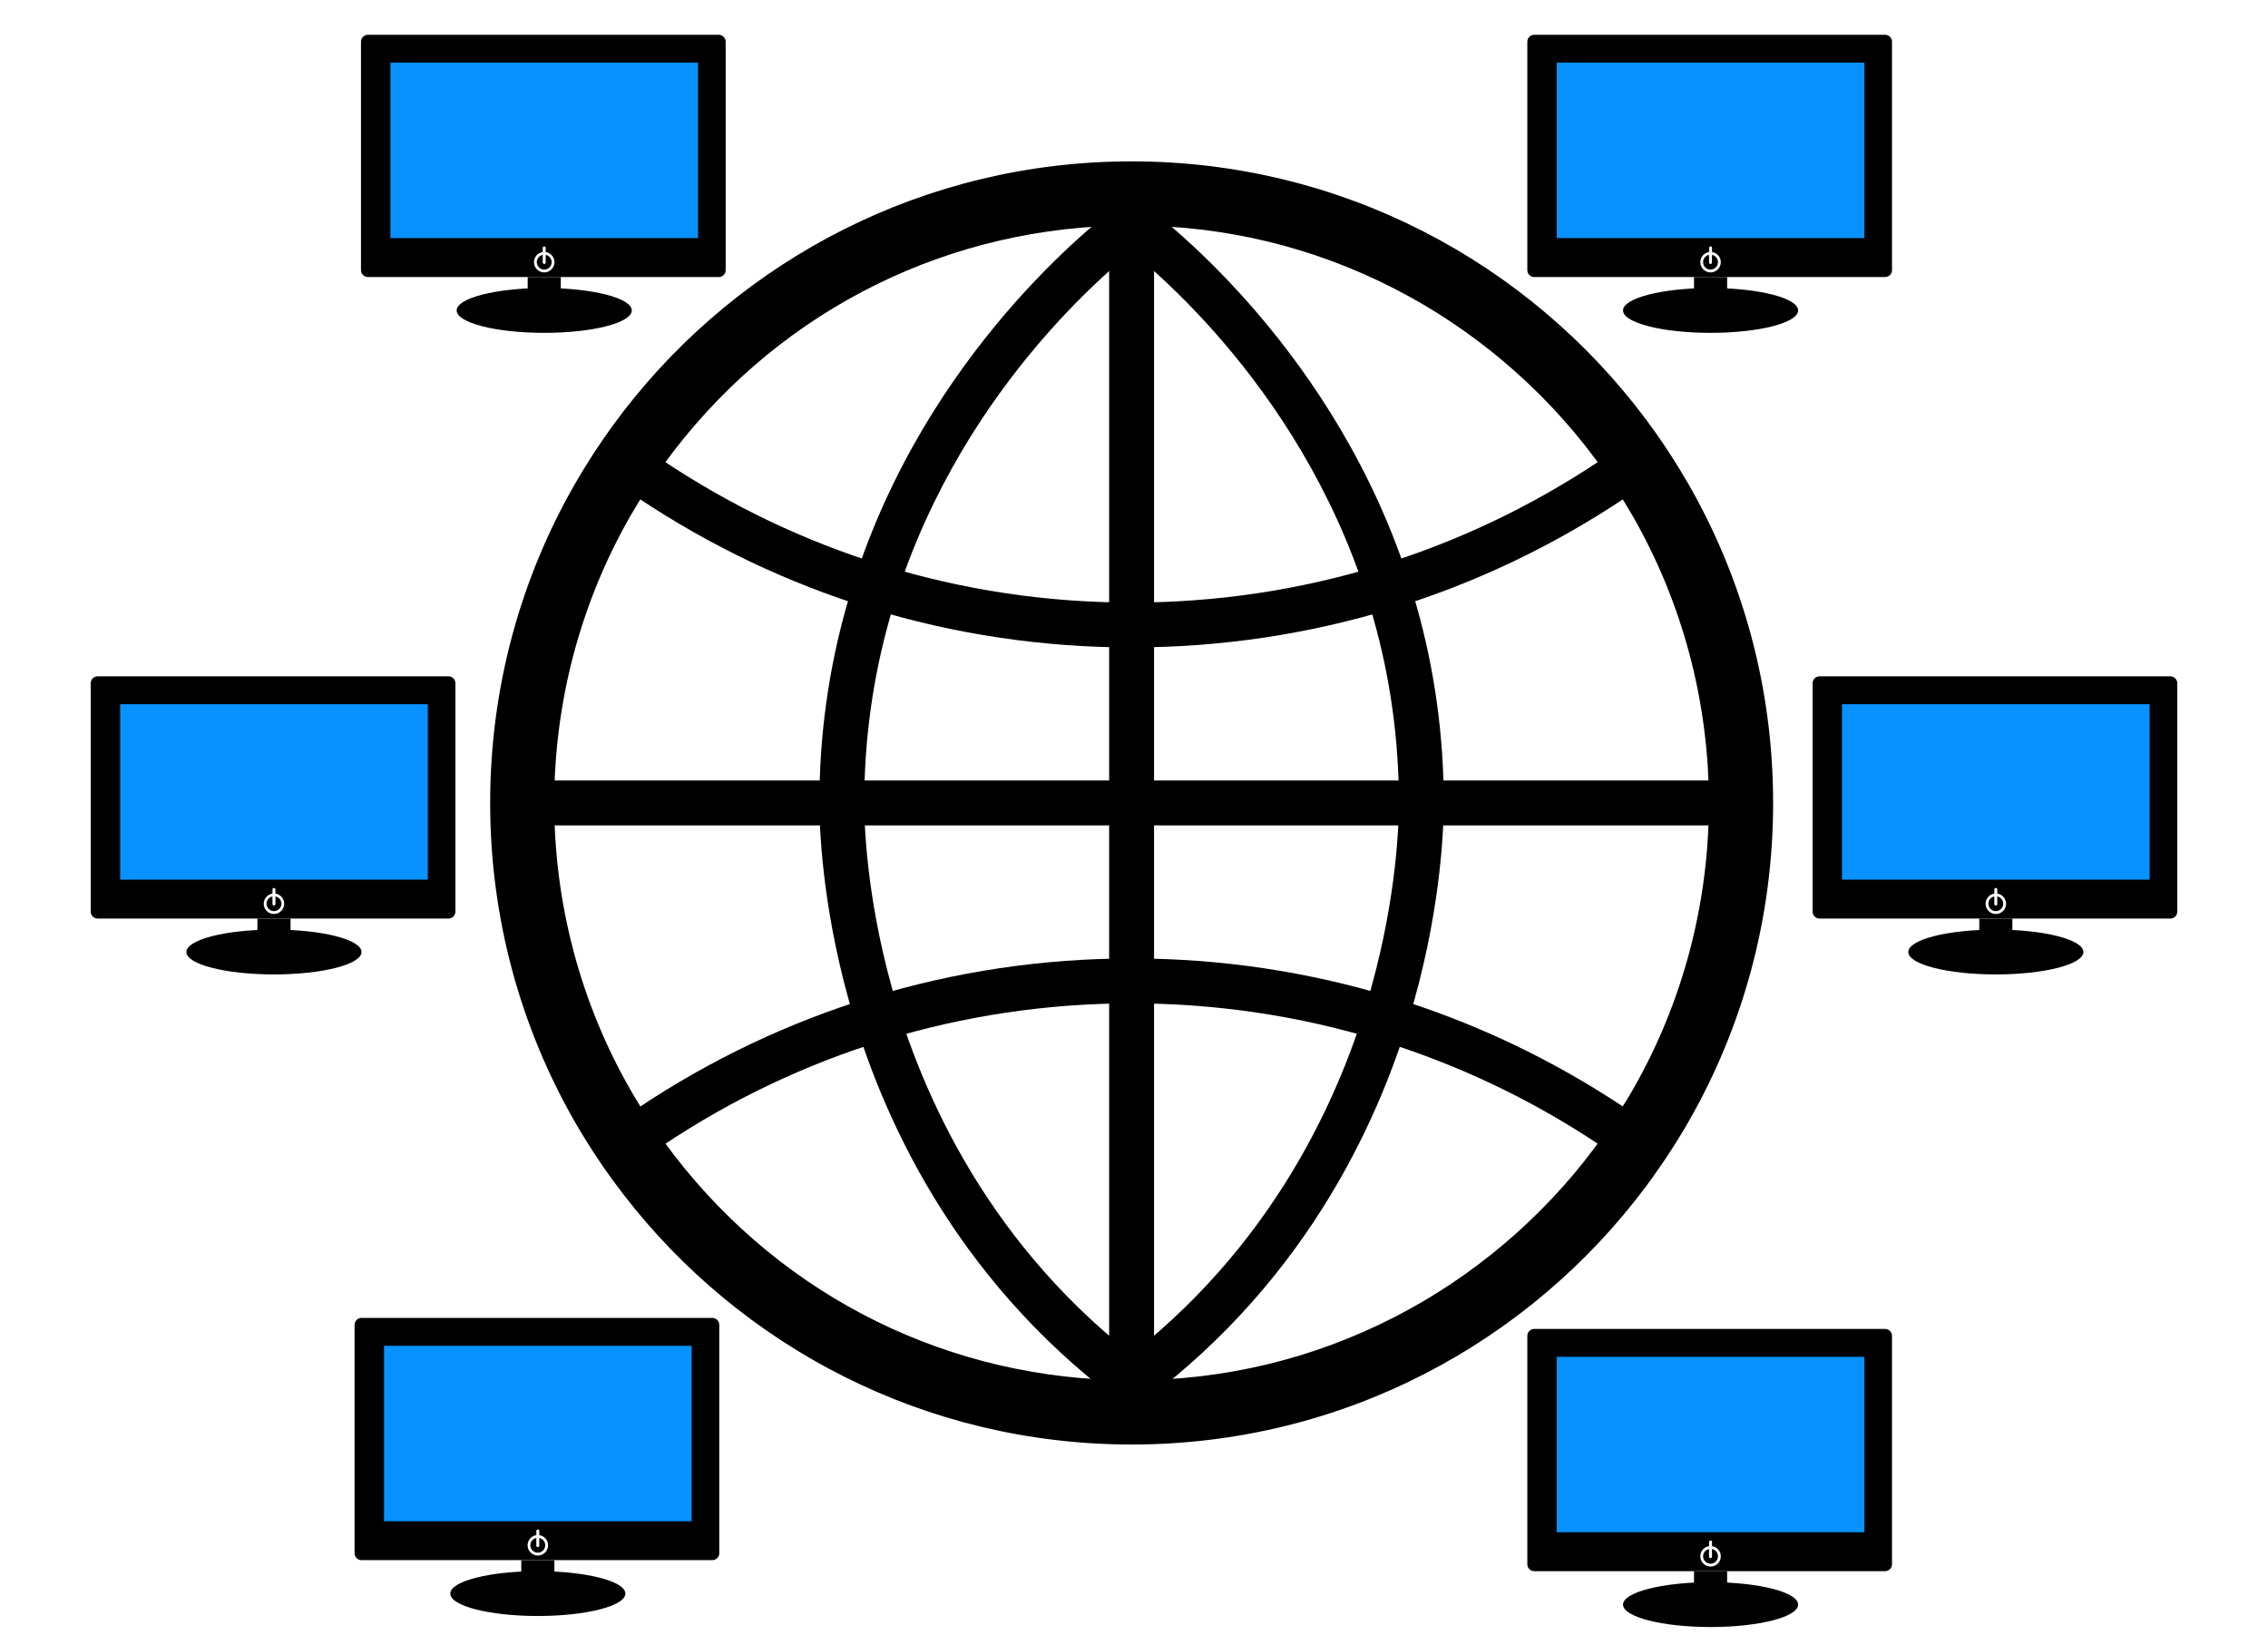 <?xml version="1.0" encoding="utf-8"?>
<!-- Generator: Adobe Illustrator 25.2.0, SVG Export Plug-In . SVG Version: 6.00 Build 0)  -->
<svg version="1.0" xmlns="http://www.w3.org/2000/svg" xmlns:xlink="http://www.w3.org/1999/xlink" x="0px" y="0px"
	 viewBox="0 0 500 360.39" style="enable-background:new 0 0 500 360.39;" xml:space="preserve">
<style type="text/css">
	.st0{fill:none;stroke:#000000;stroke-width:7;stroke-miterlimit:10;}
	.st1{fill:#3178C6;}
	.st2{fill:#FFFFFF;}
	.st3{fill:#0892FF;}
	.st4{display:none;}
	.st5{fill:#D10037;}
	.st6{fill:#FF74FD;}
	.st7{fill:#93FFA7;}
	.st8{fill:#FF0A38;}
	.st9{display:none;fill:none;stroke:#000000;stroke-miterlimit:10;}
</style>
<g id="layer_1">
</g>
<g id="PCs">
</g>
<g id="Art_1">
</g>
<g id="Art_2">
</g>
<g id="ipv4">
</g>
<g id="ipv4-export">
	<g id="ipv4_copy">
	</g>
</g>
<g id="ipv6-export">
	<g id="IPv6_copy">
		<g id="Globe_5_">
			<path d="M249.47,49.71c20.43,0,39.93,4.69,57.96,13.93c17.22,8.83,32.46,21.71,44.08,37.27c2.32,3.09,4.57,6.43,6.68,9.88
				c0.43,0.71,0.86,1.43,1.28,2.15l0.18,0.32l0.15,0.23l0.16,0.28c10.98,19.14,16.78,41,16.78,63.22s-5.8,44.08-16.76,63.19
				c-0.66,1.15-1.21,2.08-1.73,2.91l-0.03,0.04l-0.03,0.04c-2.01,3.3-4.26,6.63-6.69,9.89c-11.61,15.55-26.85,28.44-44.07,37.26
				c-18.04,9.24-37.54,13.93-57.97,13.93c-39.76,0-76.51-18.08-100.82-49.59c-2.84-3.68-5.51-7.56-7.92-11.51l-0.02-0.04l-0.02-0.04
				c-0.52-0.84-1.07-1.76-1.71-2.88c-10.98-19.14-16.78-41-16.78-63.22s5.8-44.08,16.79-63.25l0.14-0.25l0.15-0.23l0.19-0.32
				c0.42-0.72,0.85-1.44,1.26-2.12c2.42-3.97,5.08-7.84,7.91-11.5C172.95,67.79,209.7,49.71,249.47,49.71 M249.47,35.57
				c-45.61,0-86.18,21.59-112.03,55.11c-3.15,4.09-6.08,8.34-8.78,12.77c-0.48,0.79-0.96,1.6-1.43,2.4
				c-0.18,0.28-0.35,0.58-0.52,0.88c-11.86,20.69-18.65,44.69-18.65,70.26c0,25.57,6.79,49.57,18.65,70.26
				c0.64,1.1,1.29,2.21,1.95,3.28c2.7,4.43,5.64,8.7,8.8,12.78c25.85,33.52,66.41,55.1,112.02,55.1
				c46.41,0,87.59-22.34,113.38-56.88c2.64-3.55,5.13-7.21,7.44-11c0.66-1.07,1.32-2.18,1.95-3.28
				c11.86-20.69,18.65-44.69,18.65-70.26c0-25.57-6.79-49.57-18.65-70.26c-0.17-0.3-0.34-0.59-0.52-0.88
				c-0.47-0.81-0.95-1.61-1.43-2.4c-2.32-3.79-4.79-7.47-7.45-11.02C337.05,57.91,295.87,35.57,249.47,35.57L249.47,35.57z"/>
			<rect x="249.47" y="172.04" width="134.53" height="9.9"/>
			<rect x="115.61" y="172.04" width="133.86" height="9.9"/>
			<rect x="244.52" y="49.22" width="9.9" height="255.54"/>
			<path d="M249.47,142.71c-19.71,0-39.16-2.92-57.81-8.66c-17.96-5.54-35.08-13.69-50.88-24.22l5.49-8.24
				c15,10.01,31.25,17.74,48.3,23c17.7,5.46,36.17,8.23,54.89,8.23c18.72,0,37.19-2.77,54.89-8.23c17.05-5.25,33.3-12.99,48.3-23
				l5.49,8.24c-15.8,10.54-32.92,18.69-50.88,24.22C288.63,139.79,269.18,142.71,249.47,142.71z"/>
			<path d="M352.66,252.39c-15.08-10.07-31.47-17.85-48.71-23.12c-17.6-5.38-35.93-8.1-54.48-8.1c-18.55,0-36.88,2.73-54.48,8.1
				c-17.24,5.27-33.63,13.05-48.71,23.12l-5.5-8.23c15.88-10.61,33.15-18.8,51.31-24.35c18.54-5.67,37.84-8.54,57.38-8.54
				c19.53,0,38.83,2.87,57.37,8.54c18.17,5.55,35.43,13.75,51.32,24.35L352.66,252.39z"/>
			<path d="M246.5,308.72c-36.35-27.26-52.38-63.13-59.42-88.41c-5.98-21.53-6.44-38.6-6.44-43.31c0-14.81,2.02-29.43,6.01-43.47
				c14.79-52.28,52.45-82.69,59.84-88.26l5.95,7.91c-6.95,5.23-42.34,33.82-56.27,83.05c-3.74,13.16-5.64,26.87-5.64,40.76
				c0,4.4,0.44,20.34,6.08,40.66c6.63,23.8,21.7,57.56,55.82,83.15L246.5,308.72z"/>
			<path d="M252.44,308.72l-5.94-7.92c34.12-25.59,49.19-59.34,55.82-83.15c5.64-20.32,6.08-36.26,6.08-40.66
				c0-13.89-1.9-27.6-5.64-40.76C288.84,87,253.45,58.41,246.49,53.17l5.95-7.91c7.4,5.57,45.05,35.99,59.84,88.26
				c3.99,14.03,6.01,28.65,6.01,43.46c0,4.72-0.46,21.78-6.44,43.31C304.82,245.59,288.79,281.45,252.44,308.72z"/>
		</g>
		<g id="ipv6_pc_11_">
			<ellipse cx="119.98" cy="68.43" rx="19.3" ry="4.94"/>
			<g>
				<path d="M121.62,57.78c0,0.9-0.73,1.64-1.64,1.64c-0.9,0-1.64-0.74-1.64-1.64c0-0.79,0.57-1.45,1.31-1.6v1.68
					c0,0.18,0.15,0.33,0.33,0.33c0.18,0,0.32-0.15,0.32-0.33v-1.68C121.06,56.33,121.62,56.99,121.62,57.78z"/>
			</g>
			<g>
				<path d="M158.46,7.67H81.11c-0.85,0-1.53,0.69-1.53,1.53v50.34c0,0.85,0.68,1.53,1.53,1.53h77.34c0.85,0,1.53-0.68,1.53-1.53
					V9.2C159.99,8.35,159.3,7.67,158.46,7.67z M119.98,60.05c-1.25,0-2.26-1.02-2.26-2.26c0-1.13,0.84-2.08,1.93-2.23v-0.93
					c0-0.18,0.15-0.32,0.33-0.32c0.18,0,0.32,0.14,0.32,0.32v0.93c1.09,0.15,1.94,1.1,1.94,2.23
					C122.24,59.03,121.23,60.05,119.98,60.05z"/>
			</g>
			<rect x="86.07" y="13.81" class="st3" width="67.82" height="38.67"/>
			<rect x="116.33" y="61.07" width="7.3" height="3.3"/>
			<path class="st4" d="M128.65,65.18h-17.33l0,0c0-0.44,0.36-0.8,0.8-0.8h15.73C128.29,64.38,128.65,64.74,128.65,65.18
				L128.65,65.18z"/>
		</g>
		<g id="ipv6_pc_10_">
			<ellipse cx="377.11" cy="353.7" rx="19.3" ry="4.94"/>
			<g>
				<path d="M378.74,343.05c0,0.9-0.73,1.64-1.64,1.64s-1.64-0.74-1.64-1.64c0-0.79,0.57-1.45,1.31-1.6v1.68
					c0,0.18,0.15,0.33,0.33,0.33s0.32-0.15,0.32-0.33v-1.68C378.18,341.59,378.74,342.26,378.74,343.05z"/>
			</g>
			<g>
				<path d="M415.58,292.93h-77.34c-0.85,0-1.53,0.68-1.53,1.53v50.34c0,0.85,0.68,1.53,1.53,1.53h77.34c0.85,0,1.53-0.68,1.53-1.53
					v-50.34C417.11,293.62,416.43,292.93,415.58,292.93z M377.11,345.31c-1.25,0-2.26-1.02-2.26-2.26c0-1.13,0.84-2.08,1.93-2.23
					v-0.93c0-0.18,0.15-0.32,0.33-0.32s0.32,0.14,0.32,0.32v0.93c1.09,0.15,1.94,1.1,1.94,2.23
					C379.37,344.3,378.35,345.31,377.11,345.31z"/>
			</g>
			<rect x="343.2" y="299.08" class="st3" width="67.82" height="38.67"/>
			<rect x="373.46" y="346.34" width="7.3" height="3.3"/>
			<path class="st4" d="M385.77,350.45h-17.33l0,0c0-0.44,0.36-0.8,0.8-0.8h15.73C385.42,349.65,385.77,350,385.77,350.45
				L385.77,350.45z"/>
		</g>
		<g id="ipv6_pc_9_">
			<ellipse cx="118.57" cy="351.27" rx="19.3" ry="4.94"/>
			<g>
				<path d="M120.2,340.62c0,0.9-0.73,1.64-1.64,1.64c-0.9,0-1.64-0.74-1.64-1.64c0-0.79,0.57-1.45,1.31-1.6v1.68
					c0,0.18,0.15,0.33,0.33,0.33c0.18,0,0.32-0.15,0.32-0.33v-1.68C119.64,339.16,120.2,339.83,120.2,340.62z"/>
			</g>
			<g>
				<path d="M157.04,290.5H79.7c-0.85,0-1.53,0.69-1.53,1.53v50.34c0,0.85,0.68,1.53,1.53,1.53h77.34c0.85,0,1.53-0.68,1.53-1.53
					v-50.34C158.57,291.19,157.89,290.5,157.04,290.5z M118.57,342.88c-1.25,0-2.26-1.02-2.26-2.26c0-1.13,0.84-2.08,1.93-2.23
					v-0.93c0-0.18,0.15-0.32,0.33-0.32c0.18,0,0.32,0.14,0.32,0.32v0.93c1.09,0.15,1.94,1.1,1.94,2.23
					C120.83,341.87,119.82,342.88,118.57,342.88z"/>
			</g>
			<rect x="84.66" y="296.65" class="st3" width="67.82" height="38.67"/>
			<rect x="114.92" y="343.91" width="7.3" height="3.3"/>
			<path class="st4" d="M127.24,348.02H109.9l0,0c0-0.44,0.36-0.8,0.8-0.8h15.73C126.88,347.22,127.24,347.57,127.24,348.02
				L127.24,348.02z"/>
		</g>
		<g id="ipv6_pc_8_">
			<ellipse cx="440" cy="209.85" rx="19.3" ry="4.94"/>
			<g>
				<path d="M441.63,199.2c0,0.9-0.73,1.64-1.64,1.64c-0.9,0-1.64-0.74-1.64-1.64c0-0.79,0.57-1.45,1.31-1.6v1.68
					c0,0.18,0.15,0.33,0.33,0.33c0.18,0,0.32-0.15,0.32-0.33v-1.68C441.07,197.74,441.63,198.41,441.63,199.2z"/>
			</g>
			<g>
				<path d="M478.47,149.08h-77.34c-0.85,0-1.53,0.68-1.53,1.53v50.34c0,0.85,0.68,1.53,1.53,1.53h77.34c0.85,0,1.53-0.68,1.53-1.53
					v-50.34C480,149.77,479.32,149.08,478.47,149.08z M440,201.47c-1.25,0-2.26-1.02-2.26-2.26c0-1.13,0.84-2.08,1.93-2.23v-0.93
					c0-0.18,0.15-0.32,0.33-0.32c0.18,0,0.32,0.14,0.32,0.32v0.93c1.09,0.15,1.94,1.1,1.94,2.23
					C442.26,200.45,441.25,201.47,440,201.47z"/>
			</g>
			<rect x="406.09" y="155.23" class="st3" width="67.82" height="38.67"/>
			<rect x="436.35" y="202.49" width="7.3" height="3.3"/>
			<path class="st4" d="M448.67,206.6h-17.33l0,0c0-0.44,0.36-0.8,0.8-0.8h15.73C448.31,205.8,448.67,206.16,448.67,206.6
				L448.67,206.6z"/>
		</g>
		<g id="ipv6_pc_7_">
			<ellipse cx="60.4" cy="209.85" rx="19.3" ry="4.94"/>
			<g>
				<path d="M62.04,199.2c0,0.9-0.73,1.64-1.64,1.64c-0.9,0-1.64-0.74-1.64-1.64c0-0.79,0.57-1.45,1.31-1.6v1.68
					c0,0.18,0.15,0.33,0.33,0.33c0.18,0,0.32-0.15,0.32-0.33v-1.68C61.47,197.74,62.04,198.41,62.04,199.2z"/>
			</g>
			<g>
				<path d="M98.87,149.08H21.53c-0.85,0-1.53,0.68-1.53,1.53v50.34c0,0.85,0.68,1.53,1.53,1.53h77.34c0.85,0,1.53-0.68,1.53-1.53
					v-50.34C100.41,149.77,99.72,149.08,98.87,149.08z M60.4,201.47c-1.25,0-2.26-1.02-2.26-2.26c0-1.13,0.84-2.08,1.93-2.23v-0.93
					c0-0.18,0.15-0.32,0.33-0.32c0.18,0,0.32,0.14,0.32,0.32v0.93c1.09,0.15,1.94,1.1,1.94,2.23
					C62.66,200.45,61.65,201.47,60.4,201.47z"/>
			</g>
			<rect x="26.49" y="155.23" class="st3" width="67.82" height="38.67"/>
			<rect x="56.75" y="202.49" width="7.3" height="3.3"/>
			<path class="st4" d="M69.07,206.6H51.73l0,0c0-0.44,0.36-0.8,0.8-0.8h15.73C68.71,205.8,69.07,206.16,69.07,206.6L69.07,206.6z"
				/>
		</g>
		<g id="ipv6_pc_6_">
			<ellipse cx="377.11" cy="68.43" rx="19.3" ry="4.94"/>
			<g>
				<path d="M378.74,57.78c0,0.9-0.73,1.64-1.64,1.64s-1.64-0.74-1.64-1.64c0-0.79,0.57-1.45,1.31-1.6v1.68
					c0,0.18,0.15,0.33,0.33,0.33s0.32-0.15,0.32-0.33v-1.68C378.18,56.33,378.74,56.99,378.74,57.78z"/>
			</g>
			<g>
				<path d="M415.58,7.67h-77.34c-0.85,0-1.53,0.69-1.53,1.53v50.34c0,0.85,0.68,1.53,1.53,1.53h77.34c0.85,0,1.53-0.68,1.53-1.53
					V9.2C417.11,8.35,416.43,7.67,415.58,7.67z M377.11,60.05c-1.25,0-2.26-1.02-2.26-2.26c0-1.13,0.84-2.08,1.93-2.23v-0.93
					c0-0.18,0.15-0.32,0.33-0.32s0.32,0.14,0.32,0.32v0.93c1.09,0.15,1.94,1.1,1.94,2.23C379.37,59.03,378.35,60.05,377.11,60.05z"
					/>
			</g>
			<rect x="343.2" y="13.81" class="st3" width="67.82" height="38.67"/>
			<rect x="373.46" y="61.07" width="7.3" height="3.3"/>
			<path class="st4" d="M385.77,65.18h-17.33l0,0c0-0.44,0.36-0.8,0.8-0.8h15.73C385.42,64.38,385.77,64.74,385.77,65.18
				L385.77,65.18z"/>
		</g>
		<line class="st9" x1="326.12" y1="-5.23" x2="326.12" y2="379.37"/>
		<line class="st9" x1="172.82" y1="-5.23" x2="172.82" y2="379.37"/>
		<line class="st9" x1="79.55" y1="299.13" x2="418.77" y2="299.13"/>
		<line class="st9" x1="79.55" y1="54.58" x2="418.77" y2="54.58"/>
	</g>
</g>
<g id="IPv6">
</g>
<g id="TS_logo">
</g>
</svg>

